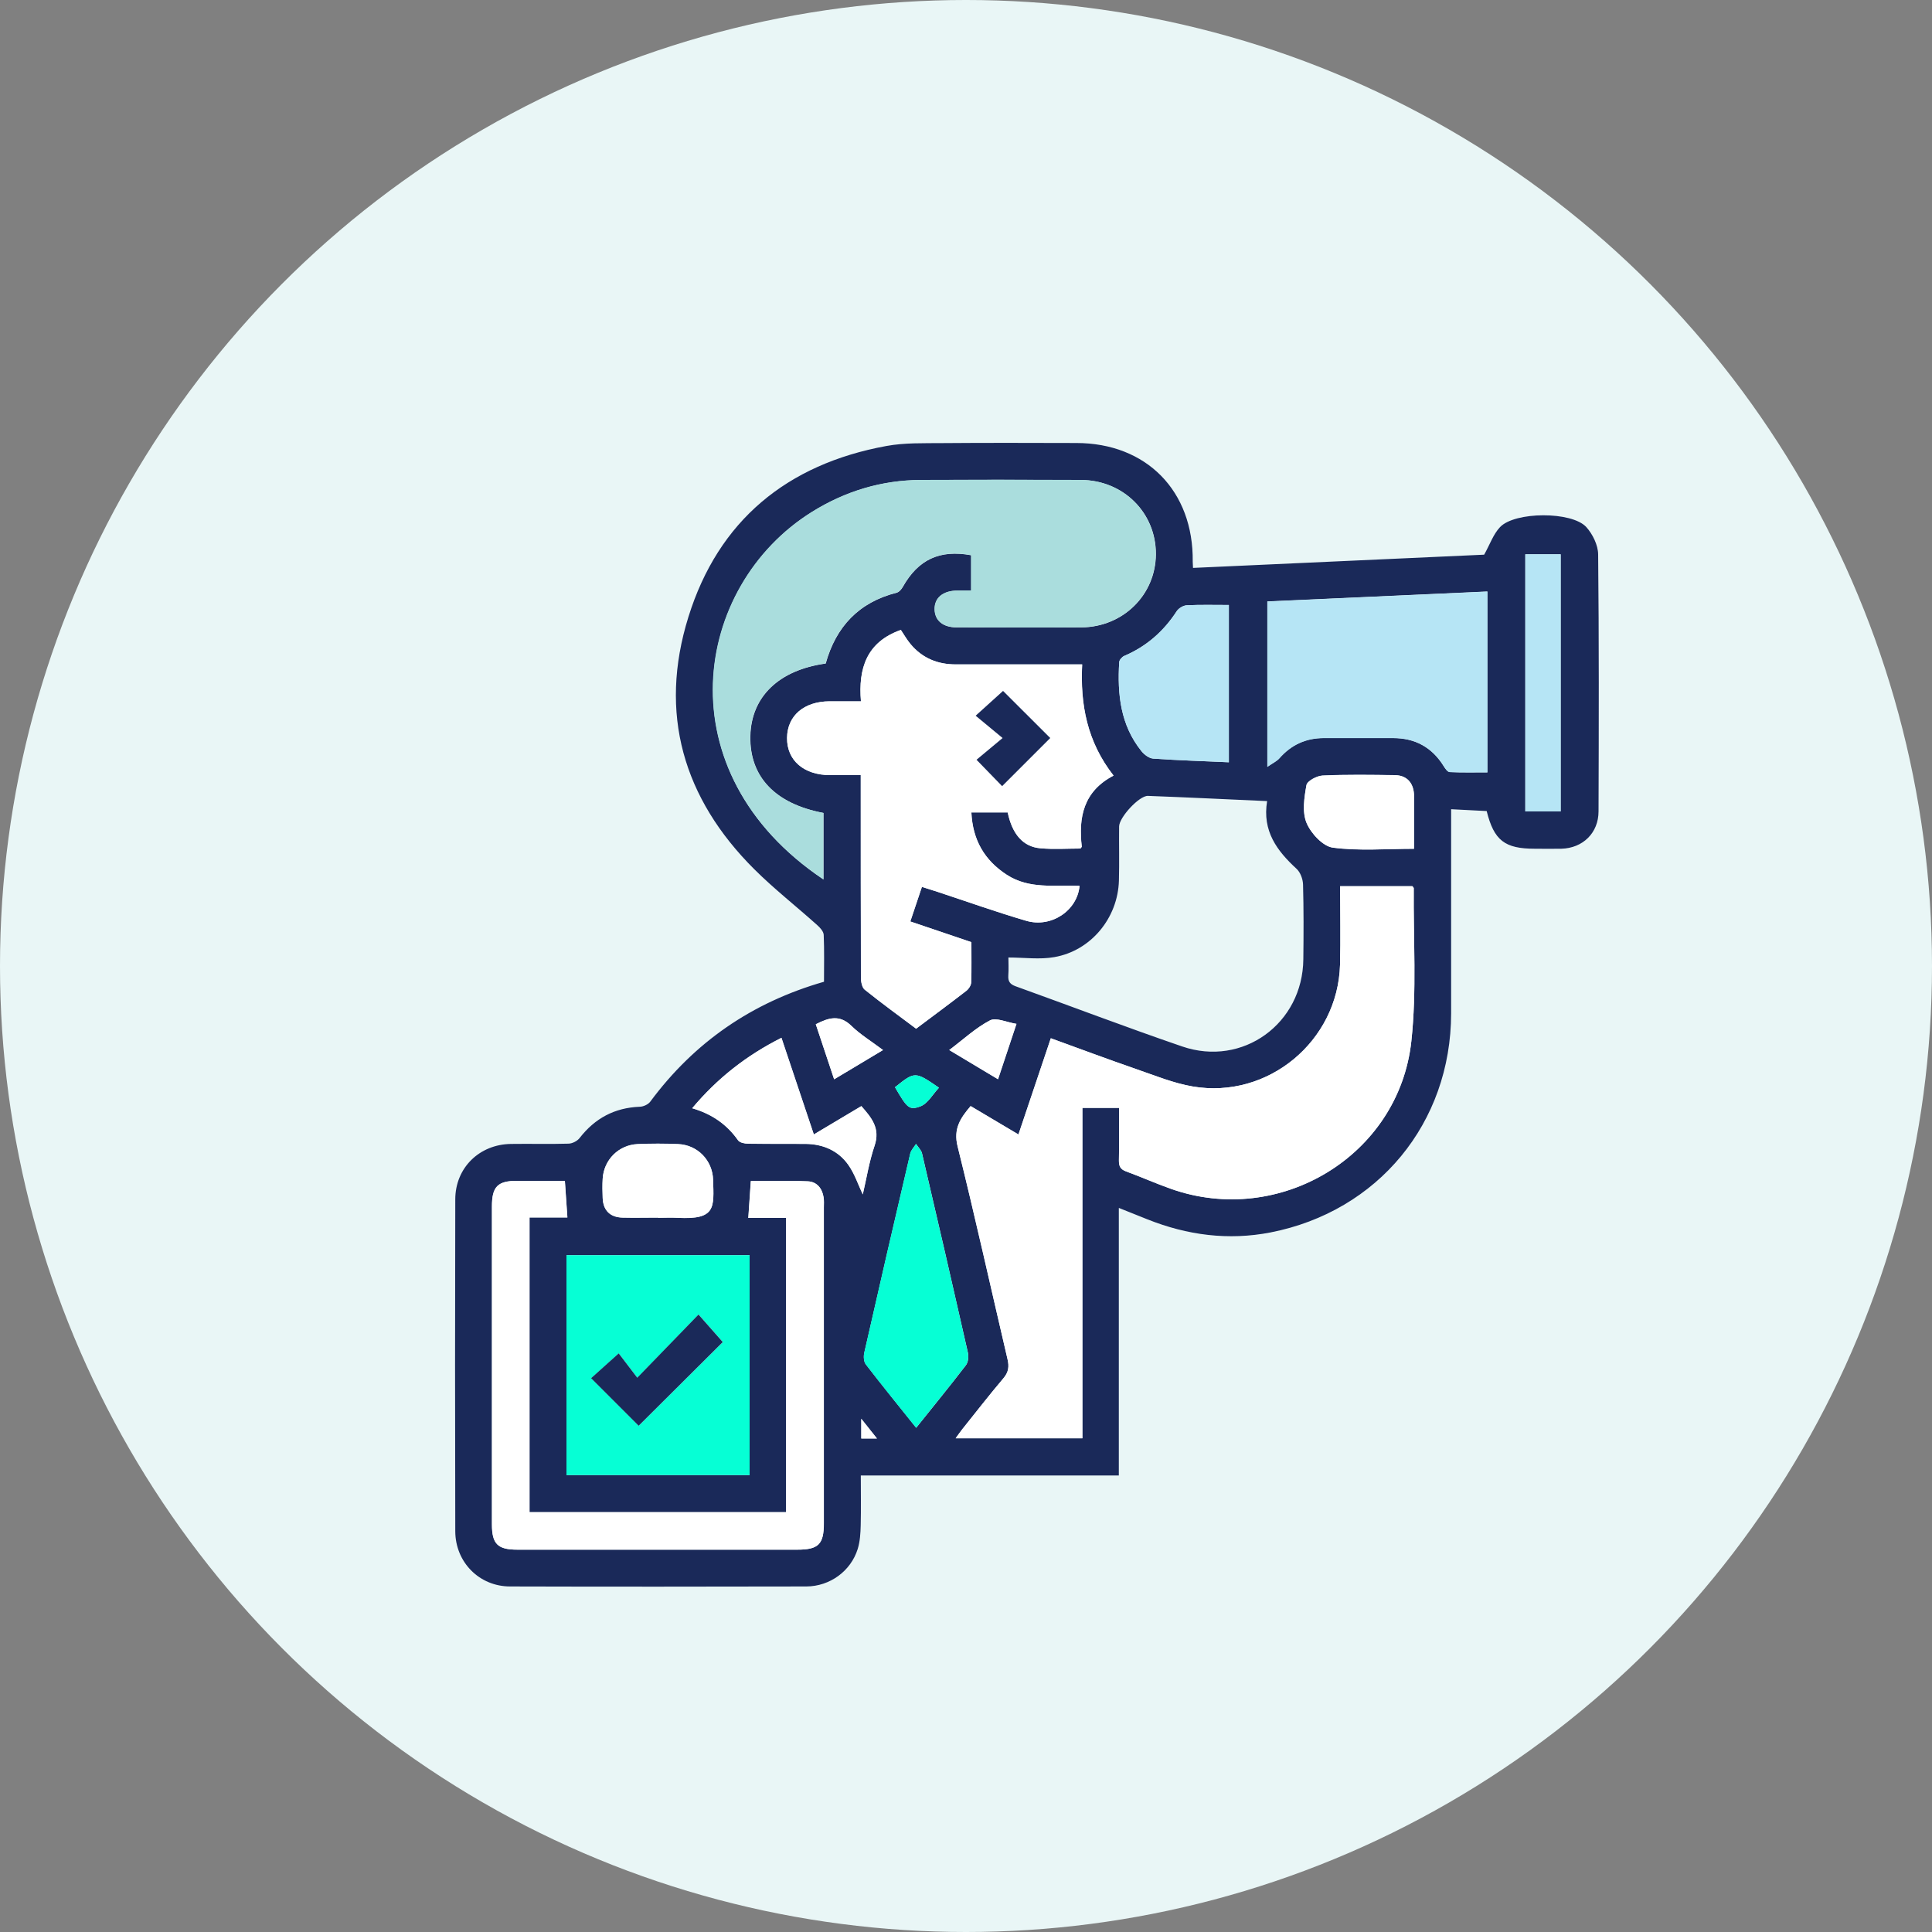 <?xml version="1.0" encoding="UTF-8"?>
<svg id="Layer_2" data-name="Layer 2" xmlns="http://www.w3.org/2000/svg" viewBox="0 0 200 200">
  <rect x="0" y="0" width="200" height="200" fill="#808080" stroke="none"/>
  <defs>
    <style>
      .cls-1 {
        fill: #1a2959;
      }

      .cls-2 {
        fill: #add;
      }

      .cls-3 {
        fill: #e9f6f6;
      }

      .cls-4 {
        fill: #fff;
      }

      .cls-5 {
        fill: #b6e5f5;
      }

      .cls-6 {
        fill: #06ffd5;
      }
    </style>
  </defs>
  <g id="circles">
    <circle class="cls-3" cx="100" cy="100" r="100"/>
  </g>
  <g id="Layer_1-2" data-name="Layer 1">
    <g id="OP7PYA">
      <g>
        <path class="cls-1" d="M115.82,125.06v27.68h-26.71c0,1.77.03,3.46-.01,5.15-.02.83-.07,1.68-.31,2.46-.71,2.28-2.87,3.87-5.32,3.88-10.22.02-20.44.03-30.66,0-3.19,0-5.67-2.51-5.68-5.71-.03-11.45-.03-22.91,0-34.36,0-3.26,2.49-5.7,5.77-5.74,1.99-.03,3.98.03,5.96-.03.39-.01.9-.27,1.14-.58,1.59-2.05,3.63-3.14,6.23-3.24.37-.01.86-.23,1.08-.52,4.56-6.16,10.53-10.28,17.99-12.42,0-1.61.04-3.24-.03-4.86-.02-.35-.38-.75-.68-1.01-2.16-1.94-4.46-3.74-6.51-5.78-7.37-7.34-9.92-16.15-6.82-26.1,3.1-9.99,10.22-15.83,20.49-17.71,1.9-.35,3.88-.28,5.82-.3,4.61-.04,9.22-.02,13.84-.01,7.28,0,12.15,4.97,12.06,12.28,0,.15.01.31.03.65,10.13-.46,20.24-.92,30.14-1.37.59-1.05.94-2.11,1.64-2.85,1.52-1.62,7.43-1.65,8.93-.01.66.73,1.22,1.87,1.23,2.83.09,8.87.07,17.74.04,26.6,0,2.23-1.62,3.81-3.85,3.87-.91.02-1.83,0-2.74,0-3.12,0-4.23-.85-4.99-3.9-1.15-.06-2.33-.12-3.68-.19v1.35c0,6.6,0,13.2,0,19.8-.02,11.33-7.56,20.48-18.69,22.66-4.37.85-8.62.29-12.74-1.35-.92-.37-1.83-.73-2.95-1.18ZM138.73,91.74c0,2.8.06,5.46-.01,8.13-.22,7.91-7.46,13.94-15.26,12.6-2.01-.35-3.95-1.15-5.9-1.82-2.92-1.01-5.81-2.09-8.78-3.17-1.13,3.35-2.22,6.61-3.35,9.96-1.73-1.03-3.32-1.98-4.95-2.94-1.05,1.24-1.8,2.34-1.35,4.17,1.82,7.32,3.45,14.69,5.17,22.04.18.75.11,1.33-.42,1.96-1.46,1.73-2.85,3.52-4.27,5.29-.22.28-.43.57-.68.93h13.12v-34.2h3.79c0,1.86.02,3.64-.01,5.42-.01.6.14.93.73,1.15,1.56.57,3.09,1.26,4.66,1.81,11.25,3.98,23.59-3.43,24.88-15.27.57-5.23.2-10.56.25-15.85,0-.06-.08-.13-.14-.21h-7.48ZM104.31,84.1c.47,2.24,1.58,3.55,3.36,3.71,1.41.13,2.83.03,4.17.03.09-.13.14-.16.14-.19-.36-3.06.18-5.75,3.29-7.36-2.75-3.51-3.46-7.38-3.25-11.51-4.48,0-8.77,0-13.06,0-1.9,0-3.5-.65-4.72-2.12-.37-.45-.66-.96-.99-1.45-3.54,1.25-4.42,3.98-4.13,7.39-1.18,0-2.21,0-3.24,0-2.66,0-4.39,1.49-4.41,3.79-.02,2.33,1.74,3.85,4.47,3.85,1.02,0,2.04,0,3.16,0v1.41c0,6.52,0,13.04.02,19.56,0,.43.11,1.02.4,1.25,1.73,1.39,3.52,2.69,5.31,4.03,1.8-1.35,3.52-2.62,5.21-3.93.25-.19.48-.56.49-.86.05-1.38.02-2.77.02-4.17-2.14-.73-4.19-1.42-6.32-2.14.41-1.23.79-2.35,1.2-3.58.6.19,1.12.35,1.64.52,3.05,1,6.08,2.09,9.16,2.99,2.6.76,5.29-1.06,5.52-3.62-2.55-.11-5.19.38-7.53-1.14-2.33-1.51-3.54-3.63-3.67-6.46h3.75ZM100.52,61.14c-.55,0-.99,0-1.42,0-1.49.02-2.36.75-2.34,1.94.02,1.16.86,1.87,2.29,1.87,4.29,0,8.59.03,12.88,0,4.33-.03,7.71-3.37,7.73-7.58.02-4.28-3.36-7.66-7.75-7.68-5.52-.02-11.05-.03-16.57,0-4.07.02-7.83,1.16-11.28,3.31-12.31,7.68-15.4,26.92,1.19,38.04v-6.88c-5.01-.95-7.67-3.76-7.57-7.97.09-4.07,2.95-6.83,7.8-7.5,1.06-3.81,3.43-6.34,7.34-7.33.25-.06.5-.35.64-.6,1.6-2.84,3.82-3.88,7.08-3.28v3.67ZM131.18,82.93c-4.27-.19-8.31-.39-12.35-.54-.9-.03-2.97,2.22-2.98,3.16-.02,1.87.03,3.74-.02,5.61-.11,3.87-2.89,7.26-6.69,7.92-1.51.27-3.11.04-4.75.04,0,.51.04,1.19-.01,1.86-.04.61.17.91.76,1.12,5.75,2.07,11.46,4.25,17.24,6.23,6.27,2.15,12.48-2.37,12.54-9.03.03-2.58.04-5.17-.03-7.75-.02-.56-.28-1.26-.68-1.62-2.02-1.86-3.55-3.9-3.04-6.99ZM58.48,122.24c-1.71,0-3.33,0-4.96,0-2.01,0-2.6.6-2.6,2.65,0,10.97,0,21.95,0,32.92,0,2.02.6,2.61,2.63,2.61,9.66,0,19.32,0,28.98,0,2.19,0,2.75-.56,2.75-2.74,0-10.89,0-21.79,0-32.68,0-.36.03-.72-.03-1.07-.15-.92-.7-1.6-1.63-1.64-1.97-.08-3.94-.03-5.9-.03-.09,1.31-.17,2.49-.26,3.82h3.9v30.46h-26.55v-30.51h3.92c-.09-1.28-.17-2.46-.26-3.79ZM77.6,129.94h-18.96v22.76h18.96v-22.76ZM153.98,61.23c-7.68.35-15.23.69-22.79,1.03v17.12c.57-.4.98-.58,1.25-.89,1.23-1.4,2.75-2.1,4.61-2.09,2.38,0,4.77,0,7.15,0,2.29,0,4.04.96,5.25,2.91.15.25.4.6.62.61,1.29.06,2.58.03,3.9.03v-18.73ZM94.84,147.81c1.8-2.25,3.51-4.34,5.15-6.48.24-.31.3-.89.21-1.3-1.56-6.88-3.14-13.76-4.75-20.63-.08-.35-.41-.65-.62-.98-.21.33-.52.64-.6,1-1.61,6.87-3.2,13.75-4.76,20.63-.09.38-.05.92.17,1.2,1.67,2.17,3.39,4.28,5.21,6.56ZM127.21,78.91v-16.28c-1.51,0-2.94-.04-4.36.03-.36.02-.83.3-1.03.6-1.36,2.1-3.14,3.66-5.44,4.64-.23.1-.51.42-.52.65-.2,3.32.13,6.52,2.32,9.23.29.36.79.73,1.21.75,2.57.18,5.15.26,7.82.38ZM84.24,117.44c-1.14-3.39-2.23-6.65-3.35-10-3.6,1.81-6.63,4.17-9.24,7.29,2.04.59,3.59,1.67,4.75,3.32.17.24.67.34,1.03.35,1.99.03,3.98,0,5.96.02,1.82.02,3.39.7,4.43,2.18.66.94,1.03,2.09,1.49,3.05.37-1.58.65-3.36,1.22-5.04.61-1.8-.31-2.9-1.37-4.1-1.65.98-3.24,1.93-4.93,2.94ZM161.56,84v-26.62h-3.66v26.62h3.66ZM146.38,87.87c0-1.85,0-3.52,0-5.19,0-.16,0-.32,0-.48-.08-1.2-.77-1.94-1.96-1.96-2.5-.04-5-.08-7.5.04-.6.03-1.6.56-1.67.99-.23,1.28-.46,2.78.01,3.91.45,1.08,1.68,2.42,2.72,2.56,2.72.36,5.52.12,8.41.12ZM68.11,126.06c.67,0,1.35-.03,2.02,0,4.01.22,3.77-1.06,3.69-3.93-.06-2.03-1.62-3.62-3.63-3.7-1.39-.06-2.78-.06-4.17,0-1.97.08-3.51,1.62-3.63,3.58-.04.67-.03,1.35,0,2.02.05,1.26.76,1.97,2.03,2.01,1.23.03,2.46,0,3.69,0ZM91.41,108.7c-1.21-.91-2.34-1.6-3.27-2.5-1.22-1.19-2.35-.86-3.69-.17.63,1.9,1.25,3.75,1.9,5.7,1.71-1.03,3.3-1.98,5.06-3.03ZM103.32,111.73c.63-1.91,1.23-3.69,1.91-5.74-1.02-.16-2.11-.69-2.74-.36-1.48.77-2.74,1.95-4.22,3.07,1.76,1.05,3.37,2.02,5.06,3.03ZM92.65,112.55c1.24,2.12,1.45,2.42,2.63,1.98.77-.29,1.28-1.25,1.92-1.93-2.47-1.7-2.49-1.7-4.55-.05ZM90.78,148.91c-.55-.69-1.02-1.29-1.62-2.04v2.04h1.62Z"/>
        <path class="cls-4" d="M138.73,91.74h7.48c.06.08.14.15.14.21-.05,5.29.32,10.62-.25,15.85-1.29,11.84-13.63,19.25-24.88,15.27-1.57-.56-3.1-1.24-4.66-1.81-.59-.22-.74-.55-.73-1.15.04-1.78.01-3.57.01-5.42h-3.79v34.2h-13.12c.26-.35.46-.65.68-.93,1.41-1.77,2.8-3.56,4.27-5.29.53-.63.6-1.21.42-1.96-1.72-7.35-3.35-14.72-5.17-22.04-.46-1.83.29-2.93,1.35-4.17,1.63.97,3.22,1.92,4.95,2.94,1.13-3.36,2.22-6.61,3.35-9.96,2.97,1.08,5.87,2.16,8.78,3.17,1.95.67,3.89,1.48,5.9,1.82,7.8,1.34,15.04-4.69,15.26-12.6.07-2.66.01-5.33.01-8.13Z"/>
        <path class="cls-4" d="M104.31,84.1h-3.75c.13,2.83,1.34,4.95,3.67,6.46,2.34,1.52,4.98,1.03,7.53,1.14-.23,2.56-2.92,4.38-5.52,3.62-3.08-.9-6.11-1.98-9.16-2.99-.52-.17-1.04-.33-1.64-.52-.41,1.23-.79,2.35-1.2,3.58,2.13.72,4.18,1.42,6.32,2.14,0,1.39.03,2.78-.02,4.17-.01.3-.25.67-.49.86-1.69,1.31-3.42,2.58-5.21,3.93-1.79-1.34-3.58-2.65-5.31-4.03-.29-.23-.4-.82-.4-1.25-.02-6.52-.02-13.04-.02-19.56v-1.41c-1.12,0-2.14,0-3.16,0-2.73,0-4.49-1.52-4.47-3.85.02-2.29,1.75-3.78,4.41-3.79,1.03,0,2.05,0,3.24,0-.29-3.41.59-6.14,4.13-7.39.33.49.62,1.01.99,1.45,1.22,1.47,2.81,2.13,4.72,2.12,4.29-.01,8.58,0,13.06,0-.21,4.13.5,8,3.25,11.51-3.1,1.61-3.65,4.3-3.29,7.36,0,.03-.04.06-.14.19-1.34,0-2.77.1-4.17-.03-1.78-.16-2.89-1.47-3.36-3.71ZM103.84,71.53c-.87.79-1.75,1.58-2.83,2.56.91.75,1.75,1.45,2.79,2.31-1.05.87-1.89,1.58-2.7,2.25,1.04,1.08,1.88,1.95,2.65,2.73,1.71-1.71,3.38-3.38,4.98-4.98-1.6-1.6-3.27-3.27-4.88-4.87Z"/>
        <path class="cls-2" d="M100.52,61.14v-3.67c-3.26-.6-5.48.45-7.08,3.28-.14.25-.39.53-.64.6-3.91,1-6.28,3.52-7.34,7.33-4.85.68-7.7,3.43-7.8,7.5-.1,4.21,2.57,7.03,7.57,7.97v6.88c-16.59-11.12-13.51-30.36-1.19-38.04,3.45-2.15,7.21-3.29,11.28-3.31,5.52-.03,11.05-.03,16.57,0,4.39.02,7.77,3.4,7.75,7.68-.02,4.22-3.39,7.56-7.73,7.58-4.29.03-8.58.01-12.88,0-1.43,0-2.27-.71-2.29-1.87-.02-1.19.86-1.92,2.34-1.94.43,0,.87,0,1.42,0Z"/>
        <path class="cls-4" d="M58.48,122.24c.09,1.33.17,2.51.26,3.79h-3.92v30.51h26.55v-30.46h-3.9c.09-1.33.17-2.51.26-3.82,1.96,0,3.93-.06,5.9.03.93.04,1.48.72,1.63,1.64.06.35.03.71.03,1.07,0,10.89,0,21.79,0,32.68,0,2.19-.56,2.74-2.75,2.74-9.66,0-19.32,0-28.98,0-2.04,0-2.63-.59-2.63-2.61,0-10.97,0-21.95,0-32.92,0-2.05.59-2.65,2.6-2.65,1.62,0,3.25,0,4.96,0Z"/>
        <path class="cls-6" d="M77.6,129.94v22.76h-18.96v-22.76h18.96ZM66.12,147.6c2.97-2.96,5.92-5.89,8.71-8.67-.74-.84-1.54-1.75-2.51-2.85-2.07,2.14-4.08,4.21-6.34,6.54-.73-.96-1.4-1.84-1.92-2.52-1.11,1-2.01,1.8-2.86,2.57,1.69,1.69,3.34,3.35,4.93,4.93Z"/>
        <path class="cls-5" d="M153.98,61.23v18.73c-1.32,0-2.62.03-3.9-.03-.22,0-.47-.37-.62-.61-1.21-1.95-2.96-2.92-5.25-2.91-2.38,0-4.77,0-7.15,0-1.86,0-3.38.69-4.61,2.09-.27.31-.68.49-1.25.89v-17.12c7.56-.34,15.11-.69,22.79-1.03Z"/>
        <path class="cls-6" d="M94.84,147.81c-1.82-2.27-3.54-4.39-5.21-6.56-.22-.28-.25-.82-.17-1.2,1.56-6.88,3.15-13.76,4.76-20.63.08-.36.4-.67.6-1,.21.32.54.62.62.98,1.61,6.87,3.2,13.75,4.75,20.63.09.4.03.99-.21,1.3-1.64,2.14-3.35,4.23-5.15,6.48Z"/>
        <path class="cls-5" d="M127.21,78.91c-2.67-.12-5.25-.2-7.82-.38-.42-.03-.92-.4-1.21-.75-2.2-2.71-2.52-5.91-2.32-9.23.01-.23.29-.55.52-.65,2.3-.98,4.08-2.55,5.44-4.64.2-.3.67-.58,1.03-.6,1.42-.07,2.85-.03,4.36-.03v16.28Z"/>
        <path class="cls-4" d="M84.24,117.44c1.69-1,3.28-1.95,4.93-2.94,1.06,1.2,1.98,2.3,1.37,4.1-.57,1.68-.85,3.46-1.22,5.04-.46-.96-.83-2.11-1.49-3.05-1.05-1.48-2.61-2.16-4.43-2.18-1.99-.02-3.98.01-5.96-.02-.35,0-.85-.11-1.03-.35-1.16-1.65-2.72-2.73-4.75-3.32,2.61-3.11,5.64-5.48,9.24-7.29,1.12,3.35,2.22,6.61,3.35,10Z"/>
        <path class="cls-5" d="M161.56,84h-3.66v-26.62h3.66v26.62Z"/>
        <path class="cls-4" d="M146.38,87.87c-2.89,0-5.69.24-8.41-.12-1.03-.14-2.27-1.48-2.72-2.56-.47-1.13-.24-2.63-.01-3.91.08-.43,1.08-.97,1.67-.99,2.5-.11,5-.07,7.5-.04,1.19.02,1.88.76,1.96,1.96.01.16,0,.32,0,.48,0,1.67,0,3.33,0,5.19Z"/>
        <path class="cls-4" d="M68.11,126.05c-1.23,0-2.46.03-3.69,0-1.27-.04-1.97-.75-2.03-2.01-.03-.67-.04-1.35,0-2.02.12-1.96,1.66-3.5,3.63-3.58,1.39-.06,2.78-.06,4.17,0,2.01.08,3.57,1.67,3.63,3.7.08,2.86.32,4.15-3.69,3.93-.67-.04-1.35,0-2.02,0Z"/>
        <path class="cls-4" d="M91.41,108.7c-1.76,1.05-3.35,2.01-5.06,3.03-.65-1.95-1.27-3.8-1.9-5.7,1.34-.69,2.48-1.02,3.69.17.92.9,2.06,1.59,3.27,2.5Z"/>
        <path class="cls-4" d="M103.32,111.73c-1.69-1.01-3.3-1.98-5.06-3.03,1.48-1.11,2.74-2.3,4.22-3.07.64-.33,1.73.2,2.74.36-.68,2.04-1.27,3.83-1.91,5.74Z"/>
        <path class="cls-6" d="M92.65,112.55c2.06-1.65,2.08-1.65,4.55.05-.65.68-1.16,1.65-1.92,1.93-1.18.44-1.39.14-2.63-1.98Z"/>
        <path class="cls-4" d="M90.78,148.91h-1.62v-2.04c.6.76,1.07,1.35,1.62,2.04Z"/>
        <path class="cls-1" d="M103.84,71.53c1.61,1.6,3.28,3.27,4.88,4.87-1.61,1.61-3.28,3.28-4.98,4.98-.76-.79-1.6-1.65-2.65-2.73.81-.68,1.66-1.38,2.7-2.25-1.03-.86-1.88-1.56-2.79-2.31,1.09-.98,1.96-1.77,2.83-2.56Z"/>
        <path class="cls-1" d="M66.12,147.6c-1.58-1.58-3.23-3.24-4.93-4.93.86-.77,1.76-1.58,2.86-2.57.52.68,1.19,1.56,1.92,2.52,2.26-2.33,4.27-4.41,6.34-6.54.97,1.1,1.77,2.01,2.51,2.85-2.79,2.78-5.74,5.72-8.71,8.67Z"/>
      </g>
    </g>
  </g>
</svg>